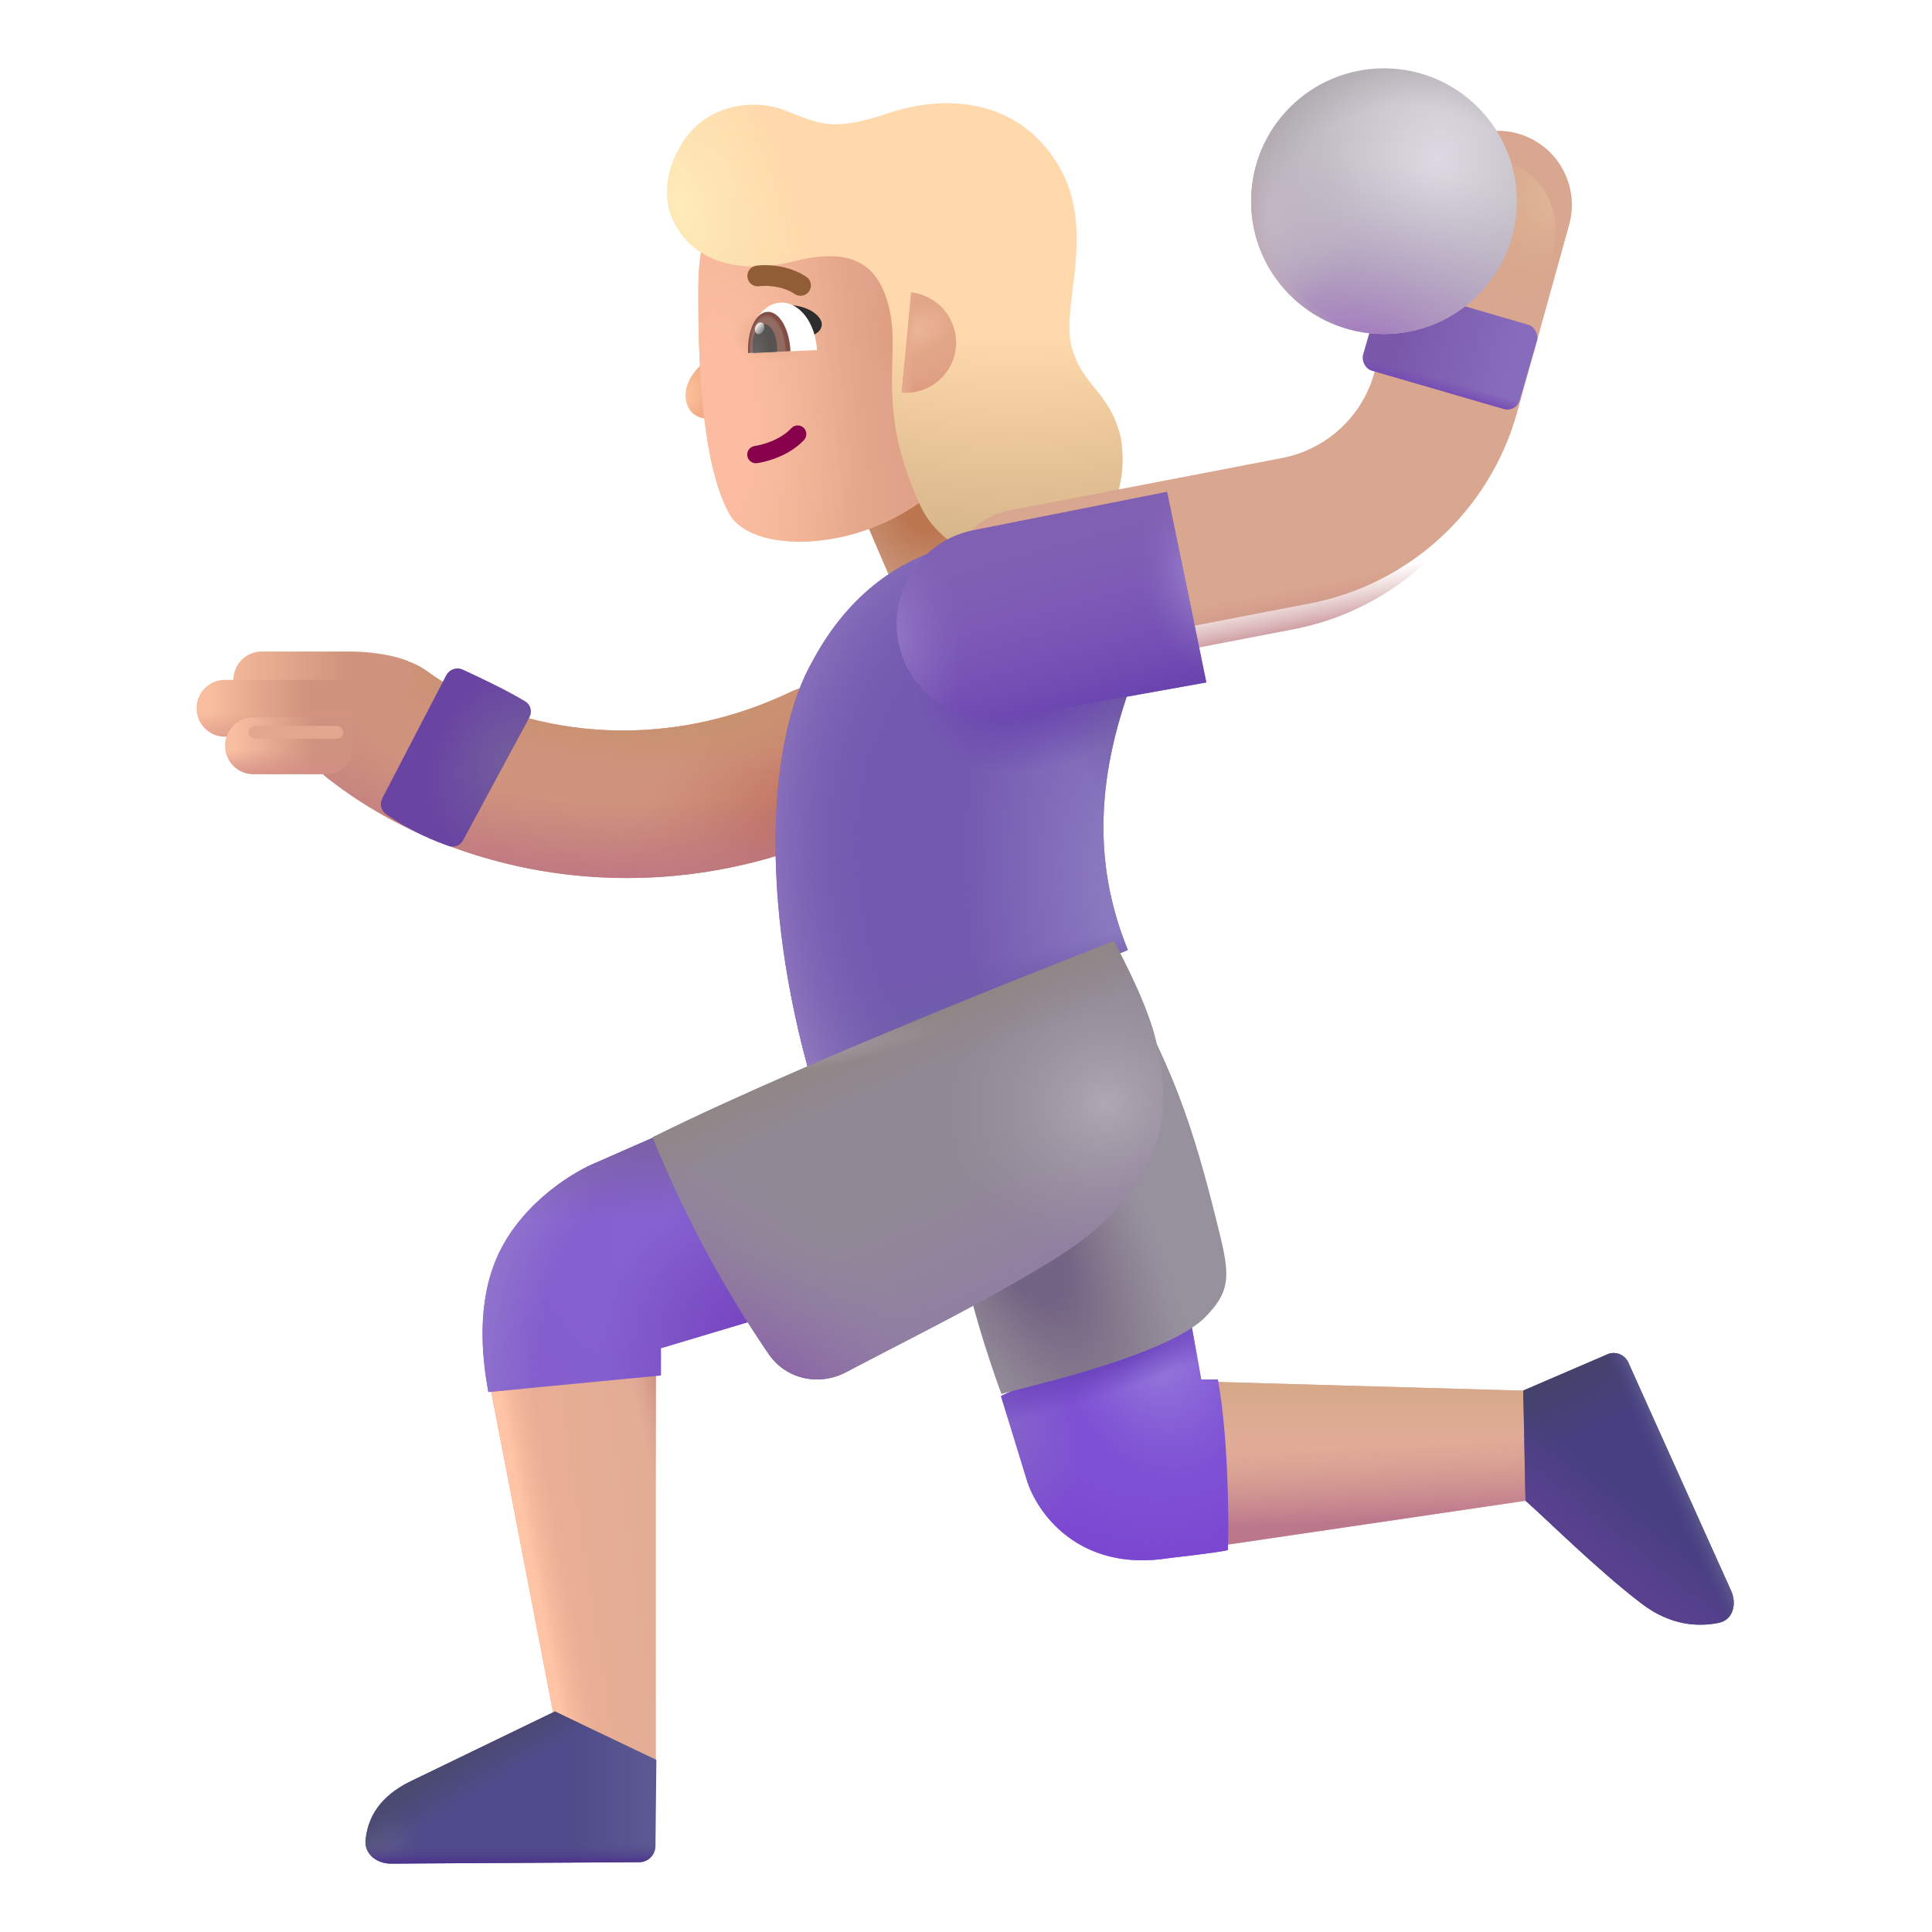 <svg viewBox="1 1 30 30" xmlns="http://www.w3.org/2000/svg">
<path d="M9.614 27.725L8.614 22.545L11.184 22.069V28.428L9.614 27.725Z" fill="url(#paint0_linear_3987_23783)"/>
<path d="M9.614 27.725L8.614 22.545L11.184 22.069V28.428L9.614 27.725Z" fill="url(#paint1_linear_3987_23783)"/>
<path d="M9.614 27.725L8.614 22.545L11.184 22.069V28.428L9.614 27.725Z" fill="url(#paint2_linear_3987_23783)"/>
<path d="M24.747 24.295L19.973 24.998L19.645 22.452L24.86 22.6L24.747 24.295Z" fill="#E1AC97"/>
<path d="M24.747 24.295L19.973 24.998L19.645 22.452L24.86 22.6L24.747 24.295Z" fill="url(#paint3_linear_3987_23783)"/>
<path d="M24.747 24.295L19.973 24.998L19.645 22.452L24.86 22.6L24.747 24.295Z" fill="url(#paint4_linear_3987_23783)"/>
<path d="M16.942 23.975L16.544 22.678L19.45 21.295L19.653 22.42H19.911C20.073 23.32 20.083 24.561 20.067 25.069C20.026 25.082 19.766 25.125 19.153 25.194C17.741 25.419 17.091 24.475 16.942 23.975Z" fill="#7E50D4"/>
<path d="M16.942 23.975L16.544 22.678L19.45 21.295L19.653 22.42H19.911C20.073 23.32 20.083 24.561 20.067 25.069C20.026 25.082 19.766 25.125 19.153 25.194C17.741 25.419 17.091 24.475 16.942 23.975Z" fill="url(#paint5_radial_3987_23783)"/>
<path d="M16.942 23.975L16.544 22.678L19.45 21.295L19.653 22.42H19.911C20.073 23.32 20.083 24.561 20.067 25.069C20.026 25.082 19.766 25.125 19.153 25.194C17.741 25.419 17.091 24.475 16.942 23.975Z" fill="url(#paint6_radial_3987_23783)"/>
<path d="M16.942 23.975L16.544 22.678L19.45 21.295L19.653 22.42H19.911C20.073 23.32 20.083 24.561 20.067 25.069C20.026 25.082 19.766 25.125 19.153 25.194C17.741 25.419 17.091 24.475 16.942 23.975Z" fill="url(#paint7_radial_3987_23783)"/>
<path d="M16.942 23.975L16.544 22.678L19.45 21.295L19.653 22.42H19.911C20.073 23.32 20.083 24.561 20.067 25.069C20.026 25.082 19.766 25.125 19.153 25.194C17.741 25.419 17.091 24.475 16.942 23.975Z" fill="url(#paint8_radial_3987_23783)"/>
<path d="M10.2 19.077L11.216 18.631L12.825 21.467L11.263 21.936V22.358L8.583 22.616C8.51 22.217 8.382 21.364 8.685 20.6C9.02 19.752 9.833 19.238 10.2 19.077Z" fill="url(#paint9_radial_3987_23783)"/>
<path d="M10.2 19.077L11.216 18.631L12.825 21.467L11.263 21.936V22.358L8.583 22.616C8.51 22.217 8.382 21.364 8.685 20.6C9.02 19.752 9.833 19.238 10.2 19.077Z" fill="url(#paint10_radial_3987_23783)"/>
<path d="M10.2 19.077L11.216 18.631L12.825 21.467L11.263 21.936V22.358L8.583 22.616C8.51 22.217 8.382 21.364 8.685 20.6C9.02 19.752 9.833 19.238 10.2 19.077Z" fill="url(#paint11_radial_3987_23783)"/>
<path d="M10.2 19.077L11.216 18.631L12.825 21.467L11.263 21.936V22.358L8.583 22.616C8.51 22.217 8.382 21.364 8.685 20.6C9.02 19.752 9.833 19.238 10.2 19.077Z" fill="url(#paint12_linear_3987_23783)"/>
<g filter="url(#filter0_i_3987_23783)">
<path d="M16.55 22.745C16.55 22.745 16.086 21.514 15.91 20.47C15.734 19.426 18.246 16.033 18.246 16.033C19.197 17.523 19.542 18.668 19.887 20.045C20.096 20.878 20.151 21.125 19.683 21.584C19.046 22.152 17.193 22.566 16.55 22.745Z" fill="#97919E"/>
<path d="M16.55 22.745C16.55 22.745 16.086 21.514 15.91 20.47C15.734 19.426 18.246 16.033 18.246 16.033C19.197 17.523 19.542 18.668 19.887 20.045C20.096 20.878 20.151 21.125 19.683 21.584C19.046 22.152 17.193 22.566 16.55 22.745Z" fill="url(#paint13_radial_3987_23783)"/>
</g>
<path fill-rule="evenodd" clip-rule="evenodd" d="M6.035 11.676C6.41 11.164 7.13 11.053 7.642 11.429C8.82 12.293 11.047 12.811 13.274 11.745C13.847 11.471 14.534 11.714 14.808 12.287C15.082 12.86 14.84 13.546 14.267 13.82C11.235 15.271 8.079 14.624 6.13 13.118C5.618 12.742 5.659 12.188 6.035 11.676Z" fill="#D0937D"/>
<path fill-rule="evenodd" clip-rule="evenodd" d="M6.035 11.676C6.41 11.164 7.13 11.053 7.642 11.429C8.82 12.293 11.047 12.811 13.274 11.745C13.847 11.471 14.534 11.714 14.808 12.287C15.082 12.86 14.84 13.546 14.267 13.82C11.235 15.271 8.079 14.624 6.13 13.118C5.618 12.742 5.659 12.188 6.035 11.676Z" fill="url(#paint14_radial_3987_23783)"/>
<path fill-rule="evenodd" clip-rule="evenodd" d="M6.035 11.676C6.41 11.164 7.13 11.053 7.642 11.429C8.82 12.293 11.047 12.811 13.274 11.745C13.847 11.471 14.534 11.714 14.808 12.287C15.082 12.86 14.84 13.546 14.267 13.82C11.235 15.271 8.079 14.624 6.13 13.118C5.618 12.742 5.659 12.188 6.035 11.676Z" fill="url(#paint15_radial_3987_23783)"/>
<path fill-rule="evenodd" clip-rule="evenodd" d="M6.035 11.676C6.41 11.164 7.13 11.053 7.642 11.429C8.82 12.293 11.047 12.811 13.274 11.745C13.847 11.471 14.534 11.714 14.808 12.287C15.082 12.86 14.84 13.546 14.267 13.82C11.235 15.271 8.079 14.624 6.13 13.118C5.618 12.742 5.659 12.188 6.035 11.676Z" fill="url(#paint16_radial_3987_23783)"/>
<rect x="13.976" y="8.014" width="2.217" height="3.3" transform="rotate(-23.31 13.976 8.014)" fill="url(#paint17_radial_3987_23783)"/>
<path d="M11.85 6.7C12.01 6.535 12.086 6.296 12.104 6.198L12.297 6.189L12.351 7.396C12.127 7.553 11.796 7.544 11.689 7.329C11.597 7.144 11.649 6.906 11.85 6.7Z" fill="url(#paint18_radial_3987_23783)"/>
<path d="M11.85 6.7C12.01 6.535 12.086 6.296 12.104 6.198L12.297 6.189L12.351 7.396C12.127 7.553 11.796 7.544 11.689 7.329C11.597 7.144 11.649 6.906 11.85 6.7Z" fill="url(#paint19_radial_3987_23783)"/>
<g filter="url(#filter1_i_3987_23783)">
<path d="M12.044 5.655C12.047 4.794 12.306 4.368 12.432 4.241L16.436 4.062L16.654 7.452C15.826 9.77 12.993 9.994 12.533 9.19C12.073 8.385 12.04 6.653 12.044 5.655Z" fill="url(#paint20_linear_3987_23783)"/>
<path d="M12.044 5.655C12.047 4.794 12.306 4.368 12.432 4.241L16.436 4.062L16.654 7.452C15.826 9.77 12.993 9.994 12.533 9.19C12.073 8.385 12.04 6.653 12.044 5.655Z" fill="url(#paint21_radial_3987_23783)"/>
<path d="M12.044 5.655C12.047 4.794 12.306 4.368 12.432 4.241L16.436 4.062L16.654 7.452C15.826 9.77 12.993 9.994 12.533 9.19C12.073 8.385 12.04 6.653 12.044 5.655Z" fill="url(#paint22_radial_3987_23783)"/>
<path d="M12.044 5.655C12.047 4.794 12.306 4.368 12.432 4.241L16.436 4.062L16.654 7.452C15.826 9.77 12.993 9.994 12.533 9.19C12.073 8.385 12.04 6.653 12.044 5.655Z" fill="url(#paint23_radial_3987_23783)"/>
</g>
<g filter="url(#filter2_ii_3987_23783)">
<path d="M11.851 4.216C11.647 3.785 11.828 3.311 11.925 3.147C12.286 2.408 13.101 2.324 13.58 2.51C14.144 2.729 14.315 2.851 15.199 2.556C16.084 2.26 17.195 2.328 17.82 3.341C18.445 4.355 17.868 5.552 18.039 6.182C18.21 6.813 18.62 6.858 18.803 7.588C18.974 8.605 18.371 9.3 17.816 9.475C17.262 9.651 16.099 9.552 15.68 8.63C14.994 7.122 15.381 6.376 15.213 5.611C15.044 4.846 14.573 4.649 13.743 4.854C12.765 5.095 12.122 4.791 11.851 4.216Z" fill="url(#paint24_radial_3987_23783)"/>
<path d="M11.851 4.216C11.647 3.785 11.828 3.311 11.925 3.147C12.286 2.408 13.101 2.324 13.58 2.51C14.144 2.729 14.315 2.851 15.199 2.556C16.084 2.26 17.195 2.328 17.82 3.341C18.445 4.355 17.868 5.552 18.039 6.182C18.21 6.813 18.62 6.858 18.803 7.588C18.974 8.605 18.371 9.3 17.816 9.475C17.262 9.651 16.099 9.552 15.68 8.63C14.994 7.122 15.381 6.376 15.213 5.611C15.044 4.846 14.573 4.649 13.743 4.854C12.765 5.095 12.122 4.791 11.851 4.216Z" fill="url(#paint25_radial_3987_23783)"/>
</g>
<path d="M15.002 7.095L15.148 5.541C15.525 5.581 15.828 5.892 15.845 6.283C15.864 6.713 15.531 7.078 15.1 7.097C15.067 7.098 15.035 7.098 15.002 7.095Z" fill="url(#paint26_radial_3987_23783)"/>
<path d="M15.002 7.095L15.148 5.541C15.525 5.581 15.828 5.892 15.845 6.283C15.864 6.713 15.531 7.078 15.1 7.097C15.067 7.098 15.035 7.098 15.002 7.095Z" fill="url(#paint27_radial_3987_23783)"/>
<path d="M15.002 7.095L15.148 5.541C15.525 5.581 15.828 5.892 15.845 6.283C15.864 6.713 15.531 7.078 15.1 7.097C15.067 7.098 15.035 7.098 15.002 7.095Z" fill="url(#paint28_linear_3987_23783)"/>
<path d="M13.679 5.887C13.532 5.752 13.297 5.73 13.197 5.736L13.545 6.223C13.702 6.206 13.863 6.055 13.679 5.887Z" fill="#2F2C2D"/>
<path fill-rule="evenodd" clip-rule="evenodd" d="M13.478 7.642C13.532 7.693 13.535 7.777 13.485 7.832C13.24 8.094 12.874 8.174 12.757 8.192C12.684 8.202 12.615 8.152 12.604 8.078C12.594 8.005 12.644 7.937 12.718 7.926C12.818 7.911 13.108 7.842 13.288 7.649C13.339 7.594 13.424 7.591 13.478 7.642Z" fill="#86004C"/>
<g filter="url(#filter3_i_3987_23783)">
<path fill-rule="evenodd" clip-rule="evenodd" d="M13.126 5.35C13.017 5.334 12.928 5.338 12.892 5.344C12.805 5.359 12.722 5.3 12.707 5.212C12.692 5.125 12.751 5.041 12.838 5.026C12.914 5.014 13.038 5.011 13.175 5.032C13.312 5.053 13.476 5.101 13.621 5.198C13.695 5.248 13.714 5.348 13.665 5.422C13.615 5.496 13.515 5.515 13.441 5.466C13.347 5.402 13.233 5.367 13.126 5.35Z" fill="#915D37"/>
</g>
<path d="M12.625 6.483L13.685 6.436C13.666 6.016 13.414 5.686 13.121 5.699C12.828 5.712 12.606 6.063 12.625 6.483Z" fill="white"/>
<path d="M13.274 6.454L13.274 6.45C13.259 6.106 13.099 5.834 12.918 5.842C12.736 5.85 12.601 6.136 12.616 6.479L12.617 6.483L13.274 6.454Z" fill="url(#paint29_radial_3987_23783)"/>
<path d="M13.066 6.464C13.067 6.439 13.068 6.413 13.066 6.386C13.057 6.187 12.966 6.029 12.861 6.034C12.757 6.038 12.68 6.204 12.688 6.403C12.69 6.43 12.692 6.456 12.696 6.481L13.066 6.464Z" fill="url(#paint30_radial_3987_23783)"/>
<ellipse cx="12.795" cy="6.098" rx="0.069" ry="0.094" transform="rotate(22.056 12.795 6.098)" fill="url(#paint31_linear_3987_23783)"/>
<g filter="url(#filter4_i_3987_23783)">
<path d="M15.493 9.401L16.167 9.232C16.4 9.173 16.643 9.163 16.88 9.202L18.411 11.396C17.768 13.081 17.816 14.431 18.313 15.651L13.415 17.725C12.56 14.807 12.75 12.327 13.415 11.17C14.012 10.05 14.841 9.588 15.493 9.401Z" fill="#745AB0"/>
<path d="M15.493 9.401L16.167 9.232C16.4 9.173 16.643 9.163 16.88 9.202L18.411 11.396C17.768 13.081 17.816 14.431 18.313 15.651L13.415 17.725C12.56 14.807 12.75 12.327 13.415 11.17C14.012 10.05 14.841 9.588 15.493 9.401Z" fill="url(#paint32_radial_3987_23783)"/>
<path d="M15.493 9.401L16.167 9.232C16.4 9.173 16.643 9.163 16.88 9.202L18.411 11.396C17.768 13.081 17.816 14.431 18.313 15.651L13.415 17.725C12.56 14.807 12.75 12.327 13.415 11.17C14.012 10.05 14.841 9.588 15.493 9.401Z" fill="url(#paint33_radial_3987_23783)"/>
<path d="M15.493 9.401L16.167 9.232C16.4 9.173 16.643 9.163 16.88 9.202L18.411 11.396C17.768 13.081 17.816 14.431 18.313 15.651L13.415 17.725C12.56 14.807 12.75 12.327 13.415 11.17C14.012 10.05 14.841 9.588 15.493 9.401Z" fill="url(#paint34_linear_3987_23783)"/>
<path d="M15.493 9.401L16.167 9.232C16.4 9.173 16.643 9.163 16.88 9.202L18.411 11.396C17.768 13.081 17.816 14.431 18.313 15.651L13.415 17.725C12.56 14.807 12.75 12.327 13.415 11.17C14.012 10.05 14.841 9.588 15.493 9.401Z" fill="url(#paint35_radial_3987_23783)"/>
<path d="M15.493 9.401L16.167 9.232C16.4 9.173 16.643 9.163 16.88 9.202L18.411 11.396C17.768 13.081 17.816 14.431 18.313 15.651L13.415 17.725C12.56 14.807 12.75 12.327 13.415 11.17C14.012 10.05 14.841 9.588 15.493 9.401Z" fill="url(#paint36_radial_3987_23783)"/>
</g>
<path d="M7.403 28.647L9.617 27.575L11.192 28.327L11.178 29.667C11.176 29.804 11.064 29.915 10.927 29.916L7.072 29.938C6.851 29.939 6.654 29.788 6.677 29.569C6.723 29.116 7.01 28.832 7.403 28.647Z" fill="url(#paint37_linear_3987_23783)"/>
<path d="M7.403 28.647L9.617 27.575L11.192 28.327L11.178 29.667C11.176 29.804 11.064 29.915 10.927 29.916L7.072 29.938C6.851 29.939 6.654 29.788 6.677 29.569C6.723 29.116 7.01 28.832 7.403 28.647Z" fill="url(#paint38_radial_3987_23783)"/>
<path d="M7.403 28.647L9.617 27.575L11.192 28.327L11.178 29.667C11.176 29.804 11.064 29.915 10.927 29.916L7.072 29.938C6.851 29.939 6.654 29.788 6.677 29.569C6.723 29.116 7.01 28.832 7.403 28.647Z" fill="url(#paint39_linear_3987_23783)"/>
<path d="M7.403 28.647L9.617 27.575L11.192 28.327L11.178 29.667C11.176 29.804 11.064 29.915 10.927 29.916L7.072 29.938C6.851 29.939 6.654 29.788 6.677 29.569C6.723 29.116 7.01 28.832 7.403 28.647Z" fill="url(#paint40_radial_3987_23783)"/>
<path d="M25.947 22.035L24.653 22.592L24.688 24.303C25.018 24.591 25.792 25.368 26.496 25.905C26.955 26.254 27.39 26.26 27.688 26.2C27.914 26.155 27.975 25.899 27.876 25.691L26.282 22.152C26.222 22.027 26.072 21.974 25.947 22.035Z" fill="#473F82"/>
<path d="M25.947 22.035L24.653 22.592L24.688 24.303C25.018 24.591 25.792 25.368 26.496 25.905C26.955 26.254 27.39 26.26 27.688 26.2C27.914 26.155 27.975 25.899 27.876 25.691L26.282 22.152C26.222 22.027 26.072 21.974 25.947 22.035Z" fill="url(#paint41_linear_3987_23783)"/>
<path d="M25.947 22.035L24.653 22.592L24.688 24.303C25.018 24.591 25.792 25.368 26.496 25.905C26.955 26.254 27.39 26.26 27.688 26.2C27.914 26.155 27.975 25.899 27.876 25.691L26.282 22.152C26.222 22.027 26.072 21.974 25.947 22.035Z" fill="url(#paint42_linear_3987_23783)"/>
<path d="M25.947 22.035L24.653 22.592L24.688 24.303C25.018 24.591 25.792 25.368 26.496 25.905C26.955 26.254 27.39 26.26 27.688 26.2C27.914 26.155 27.975 25.899 27.876 25.691L26.282 22.152C26.222 22.027 26.072 21.974 25.947 22.035Z" fill="url(#paint43_linear_3987_23783)"/>
<path d="M18.299 15.613C18.299 15.613 13.668 17.4 11.135 18.659C11.737 20.162 12.469 21.346 12.939 22.03C13.207 22.419 13.719 22.527 14.137 22.307C15.223 21.735 16.182 21.276 17.32 20.581C19.36 19.337 19.104 18.014 18.983 17.317C18.878 16.713 18.491 15.995 18.299 15.613Z" fill="#918996"/>
<path d="M18.299 15.613C18.299 15.613 13.668 17.4 11.135 18.659C11.737 20.162 12.469 21.346 12.939 22.03C13.207 22.419 13.719 22.527 14.137 22.307C15.223 21.735 16.182 21.276 17.32 20.581C19.36 19.337 19.104 18.014 18.983 17.317C18.878 16.713 18.491 15.995 18.299 15.613Z" fill="url(#paint44_radial_3987_23783)"/>
<path d="M18.299 15.613C18.299 15.613 13.668 17.4 11.135 18.659C11.737 20.162 12.469 21.346 12.939 22.03C13.207 22.419 13.719 22.527 14.137 22.307C15.223 21.735 16.182 21.276 17.32 20.581C19.36 19.337 19.104 18.014 18.983 17.317C18.878 16.713 18.491 15.995 18.299 15.613Z" fill="url(#paint45_radial_3987_23783)"/>
<path d="M18.299 15.613C18.299 15.613 13.668 17.4 11.135 18.659C11.737 20.162 12.469 21.346 12.939 22.03C13.207 22.419 13.719 22.527 14.137 22.307C15.223 21.735 16.182 21.276 17.32 20.581C19.36 19.337 19.104 18.014 18.983 17.317C18.878 16.713 18.491 15.995 18.299 15.613Z" fill="url(#paint46_radial_3987_23783)"/>
<path d="M18.299 15.613C18.299 15.613 13.668 17.4 11.135 18.659C11.737 20.162 12.469 21.346 12.939 22.03C13.207 22.419 13.719 22.527 14.137 22.307C15.223 21.735 16.182 21.276 17.32 20.581C19.36 19.337 19.104 18.014 18.983 17.317C18.878 16.713 18.491 15.995 18.299 15.613Z" fill="url(#paint47_linear_3987_23783)"/>
<path d="M18.299 15.613C18.299 15.613 13.668 17.4 11.135 18.659C11.737 20.162 12.469 21.346 12.939 22.03C13.207 22.419 13.719 22.527 14.137 22.307C15.223 21.735 16.182 21.276 17.32 20.581C19.36 19.337 19.104 18.014 18.983 17.317C18.878 16.713 18.491 15.995 18.299 15.613Z" fill="url(#paint48_radial_3987_23783)"/>
<g filter="url(#filter5_ii_3987_23783)">
<path fill-rule="evenodd" clip-rule="evenodd" d="M24.316 3.473C24.927 3.643 25.286 4.277 25.116 4.889L24.307 7.805C23.886 9.323 22.64 10.472 21.093 10.77L16.861 11.585C16.237 11.705 15.634 11.297 15.514 10.673C15.394 10.049 15.802 9.446 16.426 9.326L20.658 8.512C21.348 8.379 21.903 7.867 22.091 7.19L22.9 4.274C23.07 3.662 23.703 3.303 24.316 3.473Z" fill="#D9A68F"/>
</g>
<path fill-rule="evenodd" clip-rule="evenodd" d="M24.316 3.473C24.927 3.643 25.286 4.277 25.116 4.889L24.307 7.805C23.886 9.323 22.64 10.472 21.093 10.77L16.861 11.585C16.237 11.705 15.634 11.297 15.514 10.673C15.394 10.049 15.802 9.446 16.426 9.326L20.658 8.512C21.348 8.379 21.903 7.867 22.091 7.19L22.9 4.274C23.07 3.662 23.703 3.303 24.316 3.473Z" fill="url(#paint49_linear_3987_23783)"/>
<path fill-rule="evenodd" clip-rule="evenodd" d="M24.316 3.473C24.927 3.643 25.286 4.277 25.116 4.889L24.307 7.805C23.886 9.323 22.64 10.472 21.093 10.77L16.861 11.585C16.237 11.705 15.634 11.297 15.514 10.673C15.394 10.049 15.802 9.446 16.426 9.326L20.658 8.512C21.348 8.379 21.903 7.867 22.091 7.19L22.9 4.274C23.07 3.662 23.703 3.303 24.316 3.473Z" fill="url(#paint50_radial_3987_23783)"/>
<path d="M19.732 11.597L19.123 8.636L16.117 9.232C15.324 9.39 14.804 10.153 14.946 10.948C15.09 11.754 15.861 12.291 16.667 12.146L19.732 11.597Z" fill="#8060B2"/>
<path d="M19.732 11.597L19.123 8.636L16.117 9.232C15.324 9.39 14.804 10.153 14.946 10.948C15.09 11.754 15.861 12.291 16.667 12.146L19.732 11.597Z" fill="url(#paint51_linear_3987_23783)"/>
<path d="M19.732 11.597L19.123 8.636L16.117 9.232C15.324 9.39 14.804 10.153 14.946 10.948C15.09 11.754 15.861 12.291 16.667 12.146L19.732 11.597Z" fill="url(#paint52_radial_3987_23783)"/>
<path d="M19.732 11.597L19.123 8.636L16.117 9.232C15.324 9.39 14.804 10.153 14.946 10.948C15.09 11.754 15.861 12.291 16.667 12.146L19.732 11.597Z" fill="url(#paint53_radial_3987_23783)"/>
<rect x="22.49" y="5.391" width="2.533" height="1.362" rx="0.2" transform="rotate(16.211 22.49 5.391)" fill="url(#paint54_linear_3987_23783)"/>
<rect x="22.49" y="5.391" width="2.533" height="1.362" rx="0.2" transform="rotate(16.211 22.49 5.391)" fill="url(#paint55_linear_3987_23783)"/>
<path d="M4.624 11.557C4.624 11.314 4.821 11.117 5.064 11.117H6.437C6.55 11.117 6.977 11.125 7.337 11.264L7.446 11.604L7.043 11.997H5.064C4.821 11.997 4.624 11.8 4.624 11.557Z" fill="url(#paint56_linear_3987_23783)"/>
<path d="M4.052 11.997C4.052 11.754 4.249 11.557 4.492 11.557H6.471V12.438H4.492C4.249 12.438 4.052 12.241 4.052 11.997Z" fill="url(#paint57_linear_3987_23783)"/>
<path d="M4.052 11.997C4.052 11.754 4.249 11.557 4.492 11.557H6.471V12.438H4.492C4.249 12.438 4.052 12.241 4.052 11.997Z" fill="url(#paint58_linear_3987_23783)"/>
<path d="M4.494 12.58C4.494 12.337 4.691 12.14 4.934 12.14H6.471V12.62C6.471 12.841 6.291 13.021 6.071 13.021H4.934C4.691 13.021 4.494 12.823 4.494 12.58Z" fill="url(#paint59_linear_3987_23783)"/>
<path d="M4.494 12.58C4.494 12.337 4.691 12.14 4.934 12.14H6.471V12.62C6.471 12.841 6.291 13.021 6.071 13.021H4.934C4.691 13.021 4.494 12.823 4.494 12.58Z" fill="url(#paint60_linear_3987_23783)"/>
<g filter="url(#filter6_i_3987_23783)">
<path d="M7.828 11.587C7.877 11.493 7.989 11.453 8.085 11.497C8.329 11.609 8.78 11.822 9.059 11.993C9.144 12.045 9.167 12.153 9.12 12.24L8.092 14.146C8.049 14.227 7.956 14.267 7.869 14.237C7.665 14.167 7.282 14.014 6.894 13.742C6.815 13.687 6.792 13.581 6.837 13.495L7.828 11.587Z" fill="url(#paint61_radial_3987_23783)"/>
</g>
<path d="M24.553 4.125C24.553 5.264 23.629 6.187 22.49 6.187C21.351 6.187 20.428 5.264 20.428 4.125C20.428 2.985 21.351 2.062 22.49 2.062C23.629 2.062 24.553 2.985 24.553 4.125Z" fill="url(#paint62_radial_3987_23783)"/>
<path d="M24.553 4.125C24.553 5.264 23.629 6.187 22.49 6.187C21.351 6.187 20.428 5.264 20.428 4.125C20.428 2.985 21.351 2.062 22.49 2.062C23.629 2.062 24.553 2.985 24.553 4.125Z" fill="url(#paint63_radial_3987_23783)"/>
<path d="M24.553 4.125C24.553 5.264 23.629 6.187 22.49 6.187C21.351 6.187 20.428 5.264 20.428 4.125C20.428 2.985 21.351 2.062 22.49 2.062C23.629 2.062 24.553 2.985 24.553 4.125Z" fill="url(#paint64_radial_3987_23783)"/>
<path d="M24.553 4.125C24.553 5.264 23.629 6.187 22.49 6.187C21.351 6.187 20.428 5.264 20.428 4.125C20.428 2.985 21.351 2.062 22.49 2.062C23.629 2.062 24.553 2.985 24.553 4.125Z" fill="url(#paint65_radial_3987_23783)"/>
<path d="M24.553 4.125C24.553 5.264 23.629 6.187 22.49 6.187C21.351 6.187 20.428 5.264 20.428 4.125C20.428 2.985 21.351 2.062 22.49 2.062C23.629 2.062 24.553 2.985 24.553 4.125Z" fill="url(#paint66_radial_3987_23783)"/>
<g filter="url(#filter7_f_3987_23783)">
<rect x="4.864" y="12.272" width="1.465" height="0.199" rx="0.099" fill="#E1A78F"/>
</g>
<defs>
<filter id="filter0_i_3987_23783" x="15.901" y="15.933" width="4.141" height="6.811" filterUnits="userSpaceOnUse" color-interpolation-filters="sRGB">
<feFlood flood-opacity="0" result="BackgroundImageFix"/>
<feBlend mode="normal" in="SourceGraphic" in2="BackgroundImageFix" result="shape"/>
<feColorMatrix in="SourceAlpha" type="matrix" values="0 0 0 0 0 0 0 0 0 0 0 0 0 0 0 0 0 0 127 0" result="hardAlpha"/>
<feOffset dy="-0.1"/>
<feGaussianBlur stdDeviation="0.25"/>
<feComposite in2="hardAlpha" operator="arithmetic" k2="-1" k3="1"/>
<feColorMatrix type="matrix" values="0 0 0 0 0.514 0 0 0 0 0.459 0 0 0 0 0.482 0 0 0 1 0"/>
<feBlend mode="normal" in2="shape" result="effect1_innerShadow_3987_23783"/>
</filter>
<filter id="filter1_i_3987_23783" x="11.843" y="3.862" width="4.811" height="5.75" filterUnits="userSpaceOnUse" color-interpolation-filters="sRGB">
<feFlood flood-opacity="0" result="BackgroundImageFix"/>
<feBlend mode="normal" in="SourceGraphic" in2="BackgroundImageFix" result="shape"/>
<feColorMatrix in="SourceAlpha" type="matrix" values="0 0 0 0 0 0 0 0 0 0 0 0 0 0 0 0 0 0 127 0" result="hardAlpha"/>
<feOffset dx="-0.2" dy="-0.2"/>
<feGaussianBlur stdDeviation="0.5"/>
<feComposite in2="hardAlpha" operator="arithmetic" k2="-1" k3="1"/>
<feColorMatrix type="matrix" values="0 0 0 0 0.847 0 0 0 0 0.522 0 0 0 0 0.447 0 0 0 1 0"/>
<feBlend mode="normal" in2="shape" result="effect1_innerShadow_3987_23783"/>
</filter>
<filter id="filter2_ii_3987_23783" x="11.358" y="2.203" width="7.474" height="7.745" filterUnits="userSpaceOnUse" color-interpolation-filters="sRGB">
<feFlood flood-opacity="0" result="BackgroundImageFix"/>
<feBlend mode="normal" in="SourceGraphic" in2="BackgroundImageFix" result="shape"/>
<feColorMatrix in="SourceAlpha" type="matrix" values="0 0 0 0 0 0 0 0 0 0 0 0 0 0 0 0 0 0 127 0" result="hardAlpha"/>
<feOffset dx="-0.4" dy="0.4"/>
<feGaussianBlur stdDeviation="0.3"/>
<feComposite in2="hardAlpha" operator="arithmetic" k2="-1" k3="1"/>
<feColorMatrix type="matrix" values="0 0 0 0 1 0 0 0 0 0.973 0 0 0 0 0.737 0 0 0 1 0"/>
<feBlend mode="normal" in2="shape" result="effect1_innerShadow_3987_23783"/>
<feColorMatrix in="SourceAlpha" type="matrix" values="0 0 0 0 0 0 0 0 0 0 0 0 0 0 0 0 0 0 127 0" result="hardAlpha"/>
<feOffset dy="-0.2"/>
<feGaussianBlur stdDeviation="0.25"/>
<feComposite in2="hardAlpha" operator="arithmetic" k2="-1" k3="1"/>
<feColorMatrix type="matrix" values="0 0 0 0 0.957 0 0 0 0 0.788 0 0 0 0 0.631 0 0 0 1 0"/>
<feBlend mode="normal" in2="effect1_innerShadow_3987_23783" result="effect2_innerShadow_3987_23783"/>
</filter>
<filter id="filter3_i_3987_23783" x="12.604" y="5.017" width="1.088" height="0.576" filterUnits="userSpaceOnUse" color-interpolation-filters="sRGB">
<feFlood flood-opacity="0" result="BackgroundImageFix"/>
<feBlend mode="normal" in="SourceGraphic" in2="BackgroundImageFix" result="shape"/>
<feColorMatrix in="SourceAlpha" type="matrix" values="0 0 0 0 0 0 0 0 0 0 0 0 0 0 0 0 0 0 127 0" result="hardAlpha"/>
<feOffset dx="-0.1" dy="0.1"/>
<feGaussianBlur stdDeviation="0.1"/>
<feComposite in2="hardAlpha" operator="arithmetic" k2="-1" k3="1"/>
<feColorMatrix type="matrix" values="0 0 0 0 0.471 0 0 0 0 0.271 0 0 0 0 0.165 0 0 0 1 0"/>
<feBlend mode="normal" in2="shape" result="effect1_innerShadow_3987_23783"/>
</filter>
<filter id="filter4_i_3987_23783" x="12.843" y="9.179" width="5.768" height="8.646" filterUnits="userSpaceOnUse" color-interpolation-filters="sRGB">
<feFlood flood-opacity="0" result="BackgroundImageFix"/>
<feBlend mode="normal" in="SourceGraphic" in2="BackgroundImageFix" result="shape"/>
<feColorMatrix in="SourceAlpha" type="matrix" values="0 0 0 0 0 0 0 0 0 0 0 0 0 0 0 0 0 0 127 0" result="hardAlpha"/>
<feOffset dx="0.2" dy="0.1"/>
<feGaussianBlur stdDeviation="0.25"/>
<feComposite in2="hardAlpha" operator="arithmetic" k2="-1" k3="1"/>
<feColorMatrix type="matrix" values="0 0 0 0 0.455 0 0 0 0 0.353 0 0 0 0 0.69 0 0 0 1 0"/>
<feBlend mode="normal" in2="shape" result="effect1_innerShadow_3987_23783"/>
</filter>
<filter id="filter5_ii_3987_23783" x="15.493" y="2.931" width="9.915" height="8.775" filterUnits="userSpaceOnUse" color-interpolation-filters="sRGB">
<feFlood flood-opacity="0" result="BackgroundImageFix"/>
<feBlend mode="normal" in="SourceGraphic" in2="BackgroundImageFix" result="shape"/>
<feColorMatrix in="SourceAlpha" type="matrix" values="0 0 0 0 0 0 0 0 0 0 0 0 0 0 0 0 0 0 127 0" result="hardAlpha"/>
<feOffset dx="0.25" dy="-0.5"/>
<feGaussianBlur stdDeviation="0.5"/>
<feComposite in2="hardAlpha" operator="arithmetic" k2="-1" k3="1"/>
<feColorMatrix type="matrix" values="0 0 0 0 0.718 0 0 0 0 0.467 0 0 0 0 0.518 0 0 0 1 0"/>
<feBlend mode="normal" in2="shape" result="effect1_innerShadow_3987_23783"/>
<feColorMatrix in="SourceAlpha" type="matrix" values="0 0 0 0 0 0 0 0 0 0 0 0 0 0 0 0 0 0 127 0" result="hardAlpha"/>
<feOffset dy="0.1"/>
<feGaussianBlur stdDeviation="0.15"/>
<feComposite in2="hardAlpha" operator="arithmetic" k2="-1" k3="1"/>
<feColorMatrix type="matrix" values="0 0 0 0 0.761 0 0 0 0 0.604 0 0 0 0 0.49 0 0 0 1 0"/>
<feBlend mode="normal" in2="effect1_innerShadow_3987_23783" result="effect2_innerShadow_3987_23783"/>
</filter>
<filter id="filter6_i_3987_23783" x="6.814" y="11.38" width="2.43" height="2.868" filterUnits="userSpaceOnUse" color-interpolation-filters="sRGB">
<feFlood flood-opacity="0" result="BackgroundImageFix"/>
<feBlend mode="normal" in="SourceGraphic" in2="BackgroundImageFix" result="shape"/>
<feColorMatrix in="SourceAlpha" type="matrix" values="0 0 0 0 0 0 0 0 0 0 0 0 0 0 0 0 0 0 127 0" result="hardAlpha"/>
<feOffset dx="0.1" dy="-0.1"/>
<feGaussianBlur stdDeviation="0.15"/>
<feComposite in2="hardAlpha" operator="arithmetic" k2="-1" k3="1"/>
<feColorMatrix type="matrix" values="0 0 0 0 0.396 0 0 0 0 0.314 0 0 0 0 0.553 0 0 0 1 0"/>
<feBlend mode="normal" in2="shape" result="effect1_innerShadow_3987_23783"/>
</filter>
<filter id="filter7_f_3987_23783" x="4.564" y="11.972" width="2.065" height="0.799" filterUnits="userSpaceOnUse" color-interpolation-filters="sRGB">
<feFlood flood-opacity="0" result="BackgroundImageFix"/>
<feBlend mode="normal" in="SourceGraphic" in2="BackgroundImageFix" result="shape"/>
<feGaussianBlur stdDeviation="0.15" result="effect1_foregroundBlur_3987_23783"/>
</filter>
<linearGradient id="paint0_linear_3987_23783" x1="11.364" y1="26.108" x2="9.677" y2="26.358" gradientUnits="userSpaceOnUse">
<stop stop-color="#E2AC95"/>
<stop offset="1" stop-color="#E9AE95"/>
</linearGradient>
<linearGradient id="paint1_linear_3987_23783" x1="8.93" y1="24.418" x2="9.665" y2="24.277" gradientUnits="userSpaceOnUse">
<stop offset="0.237" stop-color="#FFC3A5"/>
<stop offset="1" stop-color="#EEB096" stop-opacity="0"/>
</linearGradient>
<linearGradient id="paint2_linear_3987_23783" x1="11.286" y1="22.709" x2="10.856" y2="22.811" gradientUnits="userSpaceOnUse">
<stop stop-color="#CA907F"/>
<stop offset="1" stop-color="#DBA390" stop-opacity="0"/>
</linearGradient>
<linearGradient id="paint3_linear_3987_23783" x1="22.817" y1="24.6" x2="22.759" y2="23.377" gradientUnits="userSpaceOnUse">
<stop stop-color="#BB778C"/>
<stop offset="1" stop-color="#CE918E" stop-opacity="0"/>
<stop offset="1" stop-color="#AC787C" stop-opacity="0"/>
</linearGradient>
<linearGradient id="paint4_linear_3987_23783" x1="22.196" y1="22.452" x2="22.196" y2="23.361" gradientUnits="userSpaceOnUse">
<stop stop-color="#D5A887"/>
<stop offset="1" stop-color="#D5A887" stop-opacity="0"/>
</linearGradient>
<radialGradient id="paint5_radial_3987_23783" cx="0" cy="0" r="1" gradientUnits="userSpaceOnUse" gradientTransform="translate(18.927 21.795) rotate(73.906) scale(2.232 1.561)">
<stop offset="0.146" stop-color="#9579D9"/>
<stop offset="1" stop-color="#8D6BDA" stop-opacity="0"/>
</radialGradient>
<radialGradient id="paint6_radial_3987_23783" cx="0" cy="0" r="1" gradientUnits="userSpaceOnUse" gradientTransform="translate(18.88 22.28) rotate(100.972) scale(3.003 3.327)">
<stop offset="0.625" stop-color="#7B46D0" stop-opacity="0"/>
<stop offset="1" stop-color="#7B46D0"/>
</radialGradient>
<radialGradient id="paint7_radial_3987_23783" cx="0" cy="0" r="1" gradientUnits="userSpaceOnUse" gradientTransform="translate(16.338 22.544) rotate(72.123) scale(2.628 1.214)">
<stop stop-color="#886AC6"/>
<stop offset="1" stop-color="#886AC6" stop-opacity="0"/>
</radialGradient>
<radialGradient id="paint8_radial_3987_23783" cx="0" cy="0" r="1" gradientUnits="userSpaceOnUse" gradientTransform="translate(18.014 22.158) rotate(71.565) scale(0.544 3.1)">
<stop offset="0.241" stop-color="#6E46C0"/>
<stop offset="1" stop-color="#6E46C0" stop-opacity="0"/>
</radialGradient>
<radialGradient id="paint9_radial_3987_23783" cx="0" cy="0" r="1" gradientUnits="userSpaceOnUse" gradientTransform="translate(12.825 19.514) rotate(149.404) scale(4.421 2.909)">
<stop offset="0.313" stop-color="#8663D2"/>
<stop offset="1" stop-color="#845FCD"/>
</radialGradient>
<radialGradient id="paint10_radial_3987_23783" cx="0" cy="0" r="1" gradientUnits="userSpaceOnUse" gradientTransform="translate(12.825 21.764) rotate(-134.88) scale(2.47 2.568)">
<stop offset="0.132" stop-color="#7745C0"/>
<stop offset="1" stop-color="#7745C0" stop-opacity="0"/>
</radialGradient>
<radialGradient id="paint11_radial_3987_23783" cx="0" cy="0" r="1" gradientUnits="userSpaceOnUse" gradientTransform="translate(12.114 21.795) rotate(-162.066) scale(3.806 4.873)">
<stop offset="0.713" stop-color="#9277CC" stop-opacity="0"/>
<stop offset="1" stop-color="#9277CC"/>
</radialGradient>
<linearGradient id="paint12_linear_3987_23783" x1="10.659" y1="18.631" x2="10.659" y2="19.952" gradientUnits="userSpaceOnUse">
<stop stop-color="#7B61A3"/>
<stop offset="1" stop-color="#7B61A3" stop-opacity="0"/>
</linearGradient>
<radialGradient id="paint13_radial_3987_23783" cx="0" cy="0" r="1" gradientUnits="userSpaceOnUse" gradientTransform="translate(16.614 19.782) rotate(62.835) scale(5.339 1.912)">
<stop offset="0.329" stop-color="#746484"/>
<stop offset="1" stop-color="#827483" stop-opacity="0"/>
</radialGradient>
<radialGradient id="paint14_radial_3987_23783" cx="0" cy="0" r="1" gradientUnits="userSpaceOnUse" gradientTransform="translate(13.552 14.139) rotate(-137.447) scale(2.588 3.674)">
<stop offset="0.243" stop-color="#C17560"/>
<stop offset="1" stop-color="#CA8571" stop-opacity="0"/>
</radialGradient>
<radialGradient id="paint15_radial_3987_23783" cx="0" cy="0" r="1" gradientUnits="userSpaceOnUse" gradientTransform="translate(10.927 11.811) rotate(90.588) scale(3.047 8.207)">
<stop offset="0.543" stop-color="#BE7782" stop-opacity="0"/>
<stop offset="0.952" stop-color="#BE7782"/>
</radialGradient>
<radialGradient id="paint16_radial_3987_23783" cx="0" cy="0" r="1" gradientUnits="userSpaceOnUse" gradientTransform="translate(10.63 11.764) rotate(96.172) scale(1.163 4.151)">
<stop offset="0.411" stop-color="#C8926F"/>
<stop offset="1" stop-color="#C8926F" stop-opacity="0"/>
</radialGradient>
<radialGradient id="paint17_radial_3987_23783" cx="0" cy="0" r="1" gradientUnits="userSpaceOnUse" gradientTransform="translate(14.966 9.342) rotate(86.547) scale(1.975 1.852)">
<stop offset="0.198" stop-color="#BB754F"/>
<stop offset="0.75" stop-color="#CB9B80"/>
</radialGradient>
<radialGradient id="paint18_radial_3987_23783" cx="0" cy="0" r="1" gradientUnits="userSpaceOnUse" gradientTransform="translate(11.558 7.183) rotate(25.859) scale(0.582 0.821)">
<stop offset="0.101" stop-color="#FEC19D"/>
<stop offset="0.684" stop-color="#F2B08A"/>
</radialGradient>
<radialGradient id="paint19_radial_3987_23783" cx="0" cy="0" r="1" gradientUnits="userSpaceOnUse" gradientTransform="translate(12.008 7.504) rotate(-114.937) scale(0.339 0.508)">
<stop stop-color="#F0AA89"/>
<stop offset="1" stop-color="#F0AA89" stop-opacity="0"/>
</radialGradient>
<linearGradient id="paint20_linear_3987_23783" x1="15.153" y1="7.065" x2="12.091" y2="7.386" gradientUnits="userSpaceOnUse">
<stop stop-color="#DFA289"/>
<stop offset="1" stop-color="#F2B592"/>
</linearGradient>
<radialGradient id="paint21_radial_3987_23783" cx="0" cy="0" r="1" gradientUnits="userSpaceOnUse" gradientTransform="translate(15.453 6.254) rotate(-179.374) scale(0.907 1.106)">
<stop offset="0.156" stop-color="#DD9C79"/>
<stop offset="1" stop-color="#DD9C79" stop-opacity="0"/>
</radialGradient>
<radialGradient id="paint22_radial_3987_23783" cx="0" cy="0" r="1" gradientUnits="userSpaceOnUse" gradientTransform="translate(12.403 7.666) rotate(-92.554) scale(5.57 2.164)">
<stop offset="0.219" stop-color="#FBBCA1"/>
<stop offset="1" stop-color="#FBBCA1" stop-opacity="0"/>
</radialGradient>
<radialGradient id="paint23_radial_3987_23783" cx="0" cy="0" r="1" gradientUnits="userSpaceOnUse" gradientTransform="translate(13.236 6.403) rotate(87.446) scale(0.419 0.654)">
<stop offset="0.155" stop-color="#E6AA86"/>
<stop offset="1" stop-color="#E6AA86" stop-opacity="0"/>
</radialGradient>
<radialGradient id="paint24_radial_3987_23783" cx="0" cy="0" r="1" gradientUnits="userSpaceOnUse" gradientTransform="translate(17.264 2.18) rotate(89.058) scale(7.605 9.443)">
<stop offset="0.506" stop-color="#FFD9AB"/>
<stop offset="1" stop-color="#D0AF85"/>
</radialGradient>
<radialGradient id="paint25_radial_3987_23783" cx="0" cy="0" r="1" gradientUnits="userSpaceOnUse" gradientTransform="translate(11.995 4.006) rotate(-18.263) scale(1.712 3.669)">
<stop stop-color="#FFECB8"/>
<stop offset="1" stop-color="#FFECB8" stop-opacity="0"/>
</radialGradient>
<radialGradient id="paint26_radial_3987_23783" cx="0" cy="0" r="1" gradientUnits="userSpaceOnUse" gradientTransform="translate(15.123 6.151) rotate(-18.743) scale(0.812 0.396)">
<stop offset="0.17" stop-color="#EBB497"/>
<stop offset="1" stop-color="#E1A587"/>
</radialGradient>
<radialGradient id="paint27_radial_3987_23783" cx="0" cy="0" r="1" gradientUnits="userSpaceOnUse" gradientTransform="translate(15.142 5.827) rotate(76.603) scale(1.29 1.344)">
<stop offset="0.556" stop-color="#E1A38B" stop-opacity="0"/>
<stop offset="1" stop-color="#DD9A7E"/>
</radialGradient>
<linearGradient id="paint28_linear_3987_23783" x1="15.068" y1="6.227" x2="15.228" y2="6.233" gradientUnits="userSpaceOnUse">
<stop stop-color="#E5A88D"/>
<stop offset="1" stop-color="#E4A88B" stop-opacity="0"/>
</linearGradient>
<radialGradient id="paint29_radial_3987_23783" cx="0" cy="0" r="1" gradientUnits="userSpaceOnUse" gradientTransform="translate(12.921 6.447) rotate(-2.554) scale(0.294 0.57)">
<stop offset="0.895" stop-color="#916A62"/>
<stop offset="1" stop-color="#824D44"/>
</radialGradient>
<radialGradient id="paint30_radial_3987_23783" cx="0" cy="0" r="1" gradientUnits="userSpaceOnUse" gradientTransform="translate(12.742 6.479) rotate(-2.554) scale(0.269 0.582)">
<stop stop-color="#666361"/>
<stop offset="0.812" stop-color="#565352"/>
</radialGradient>
<linearGradient id="paint31_linear_3987_23783" x1="12.718" y1="6.057" x2="12.918" y2="6.122" gradientUnits="userSpaceOnUse">
<stop stop-color="white"/>
<stop offset="1" stop-color="white" stop-opacity="0"/>
</linearGradient>
<radialGradient id="paint32_radial_3987_23783" cx="0" cy="0" r="1" gradientUnits="userSpaceOnUse" gradientTransform="translate(18.298 14.615) rotate(176.945) scale(2.511 5.077)">
<stop stop-color="#8E7EC2"/>
<stop offset="1" stop-color="#8E7EC2" stop-opacity="0"/>
</radialGradient>
<radialGradient id="paint33_radial_3987_23783" cx="0" cy="0" r="1" gradientUnits="userSpaceOnUse" gradientTransform="translate(18.592 11.536) rotate(128.721) scale(1.692 2.058)">
<stop offset="0.296" stop-color="#745FA7"/>
<stop offset="1" stop-color="#745FA7" stop-opacity="0"/>
</radialGradient>
<linearGradient id="paint34_linear_3987_23783" x1="15.451" y1="16.799" x2="15.28" y2="15.986" gradientUnits="userSpaceOnUse">
<stop offset="0.185" stop-color="#705DAC"/>
<stop offset="1" stop-color="#705DAC" stop-opacity="0"/>
</linearGradient>
<radialGradient id="paint35_radial_3987_23783" cx="0" cy="0" r="1" gradientUnits="userSpaceOnUse" gradientTransform="translate(16.911 11.233) rotate(-27.759) scale(2.013 1.587)">
<stop offset="0.175" stop-color="#643CAE"/>
<stop offset="1" stop-color="#643CAE" stop-opacity="0"/>
</radialGradient>
<radialGradient id="paint36_radial_3987_23783" cx="0" cy="0" r="1" gradientUnits="userSpaceOnUse" gradientTransform="translate(17.198 14.679) rotate(168.111) scale(4.552 6.326)">
<stop offset="0.635" stop-color="#755BB1" stop-opacity="0"/>
<stop offset="0.993" stop-color="#8F76BD"/>
</radialGradient>
<linearGradient id="paint37_linear_3987_23783" x1="9.864" y1="28.92" x2="11.395" y2="28.92" gradientUnits="userSpaceOnUse">
<stop stop-color="#504B8A"/>
<stop offset="1" stop-color="#5F5C95"/>
</linearGradient>
<radialGradient id="paint38_radial_3987_23783" cx="0" cy="0" r="1" gradientUnits="userSpaceOnUse" gradientTransform="translate(6.675 29.938) scale(0.799 1.527)">
<stop stop-color="#66638B"/>
<stop offset="1" stop-color="#66638B" stop-opacity="0"/>
</radialGradient>
<linearGradient id="paint39_linear_3987_23783" x1="9.427" y1="29.938" x2="9.427" y2="29.616" gradientUnits="userSpaceOnUse">
<stop stop-color="#4D318D"/>
<stop offset="1" stop-color="#514D8B" stop-opacity="0"/>
</linearGradient>
<radialGradient id="paint40_radial_3987_23783" cx="0" cy="0" r="1" gradientUnits="userSpaceOnUse" gradientTransform="translate(9.692 29.938) rotate(-120.376) scale(2.194 8.437)">
<stop offset="0.742" stop-color="#4A4970" stop-opacity="0"/>
<stop offset="1" stop-color="#4A4970"/>
</radialGradient>
<linearGradient id="paint41_linear_3987_23783" x1="25.352" y1="22.068" x2="25.949" y2="23.186" gradientUnits="userSpaceOnUse">
<stop offset="0.024" stop-color="#444367"/>
<stop offset="1" stop-color="#444367" stop-opacity="0"/>
</linearGradient>
<linearGradient id="paint42_linear_3987_23783" x1="25.602" y1="25.019" x2="26.296" y2="24.152" gradientUnits="userSpaceOnUse">
<stop stop-color="#5A418F"/>
<stop offset="1" stop-color="#5A418F" stop-opacity="0"/>
</linearGradient>
<linearGradient id="paint43_linear_3987_23783" x1="27.316" y1="24.152" x2="26.923" y2="24.327" gradientUnits="userSpaceOnUse">
<stop offset="0.213" stop-color="#5E5D8F"/>
<stop offset="1" stop-color="#484083" stop-opacity="0"/>
</linearGradient>
<radialGradient id="paint44_radial_3987_23783" cx="0" cy="0" r="1" gradientUnits="userSpaceOnUse" gradientTransform="translate(14.124 17.331) rotate(64.916) scale(4.602 17.515)">
<stop offset="0.554" stop-color="#917EA3" stop-opacity="0"/>
<stop offset="1" stop-color="#917EA3"/>
</radialGradient>
<radialGradient id="paint45_radial_3987_23783" cx="0" cy="0" r="1" gradientUnits="userSpaceOnUse" gradientTransform="translate(13.435 22.802) rotate(-51.544) scale(2.404 7.997)">
<stop stop-color="#885FA7"/>
<stop offset="1" stop-color="#9583A6" stop-opacity="0"/>
</radialGradient>
<radialGradient id="paint46_radial_3987_23783" cx="0" cy="0" r="1" gradientUnits="userSpaceOnUse" gradientTransform="translate(18.173 18.126) rotate(160.08) scale(2.464 2.343)">
<stop stop-color="#AFA8B2"/>
<stop offset="1" stop-color="#9B92A1" stop-opacity="0"/>
</radialGradient>
<linearGradient id="paint47_linear_3987_23783" x1="13.336" y1="17.398" x2="13.786" y2="18.466" gradientUnits="userSpaceOnUse">
<stop stop-color="#908582"/>
<stop offset="1" stop-color="#908582" stop-opacity="0"/>
</linearGradient>
<radialGradient id="paint48_radial_3987_23783" cx="0" cy="0" r="1" gradientUnits="userSpaceOnUse" gradientTransform="translate(13.704 17.342) rotate(-11.851) scale(2.111 0.265)">
<stop offset="0.207" stop-color="#9C959A"/>
<stop offset="1" stop-color="#9C959A" stop-opacity="0"/>
</radialGradient>
<linearGradient id="paint49_linear_3987_23783" x1="21.364" y1="11.03" x2="21.177" y2="10.092" gradientUnits="userSpaceOnUse">
<stop offset="0.076" stop-color="#B97782"/>
<stop offset="1" stop-color="#CB9089" stop-opacity="0"/>
</linearGradient>
<radialGradient id="paint50_radial_3987_23783" cx="0" cy="0" r="1" gradientUnits="userSpaceOnUse" gradientTransform="translate(25.158 4.03) rotate(136.224) scale(1.987 1.75)">
<stop stop-color="#E1B898"/>
<stop offset="1" stop-color="#D3A387" stop-opacity="0"/>
</radialGradient>
<linearGradient id="paint51_linear_3987_23783" x1="18.207" y1="12.177" x2="17.448" y2="9.467" gradientUnits="userSpaceOnUse">
<stop stop-color="#6540AC"/>
<stop offset="1" stop-color="#7E55C7" stop-opacity="0"/>
</linearGradient>
<radialGradient id="paint52_radial_3987_23783" cx="0" cy="0" r="1" gradientUnits="userSpaceOnUse" gradientTransform="translate(14.893 10.831) rotate(-5.803) scale(1.045 1.765)">
<stop stop-color="#9276C2"/>
<stop offset="1" stop-color="#8667C0" stop-opacity="0"/>
</radialGradient>
<radialGradient id="paint53_radial_3987_23783" cx="0" cy="0" r="1" gradientUnits="userSpaceOnUse" gradientTransform="translate(19.655 9.919) rotate(168.601) scale(0.971 1.518)">
<stop offset="0.164" stop-color="#967ACC"/>
<stop offset="1" stop-color="#8264B7" stop-opacity="0"/>
</radialGradient>
<linearGradient id="paint54_linear_3987_23783" x1="25.013" y1="6.218" x2="23.016" y2="6.288" gradientUnits="userSpaceOnUse">
<stop offset="0.149" stop-color="#876BBC"/>
<stop offset="1" stop-color="#7A59AB"/>
</linearGradient>
<linearGradient id="paint55_linear_3987_23783" x1="24.329" y1="6.762" x2="24.328" y2="6.575" gradientUnits="userSpaceOnUse">
<stop stop-color="#764DB5"/>
<stop offset="1" stop-color="#764DB5" stop-opacity="0"/>
</linearGradient>
<linearGradient id="paint56_linear_3987_23783" x1="4.29" y1="11.436" x2="7.829" y2="11.436" gradientUnits="userSpaceOnUse">
<stop stop-color="#F9BE9F"/>
<stop offset="0.588" stop-color="#D0937D"/>
</linearGradient>
<linearGradient id="paint57_linear_3987_23783" x1="4.236" y1="11.876" x2="6.799" y2="11.876" gradientUnits="userSpaceOnUse">
<stop stop-color="#F9BE9F"/>
<stop offset="0.588" stop-color="#D0937D"/>
</linearGradient>
<linearGradient id="paint58_linear_3987_23783" x1="5.154" y1="12.509" x2="5.154" y2="12.064" gradientUnits="userSpaceOnUse">
<stop stop-color="#DE9D8A"/>
<stop offset="1" stop-color="#DE9D8A" stop-opacity="0"/>
</linearGradient>
<linearGradient id="paint59_linear_3987_23783" x1="4.645" y1="12.459" x2="6.739" y2="12.459" gradientUnits="userSpaceOnUse">
<stop stop-color="#F8BEA1"/>
<stop offset="0.588" stop-color="#CF927E"/>
</linearGradient>
<linearGradient id="paint60_linear_3987_23783" x1="5.395" y1="13.092" x2="5.395" y2="12.647" gradientUnits="userSpaceOnUse">
<stop stop-color="#D38F87"/>
<stop offset="1" stop-color="#D38F87" stop-opacity="0"/>
</linearGradient>
<radialGradient id="paint61_radial_3987_23783" cx="0" cy="0" r="1" gradientUnits="userSpaceOnUse" gradientTransform="translate(8.795 12.863) rotate(-149.027) scale(1.157 1.603)">
<stop stop-color="#735D9D"/>
<stop offset="1" stop-color="#6944A2"/>
</radialGradient>
<radialGradient id="paint62_radial_3987_23783" cx="0" cy="0" r="1" gradientUnits="userSpaceOnUse" gradientTransform="translate(23.333 3.452) rotate(-167.229) scale(2.403 2.782)">
<stop stop-color="#DDD9E2"/>
<stop offset="1" stop-color="#BAB6BD"/>
</radialGradient>
<radialGradient id="paint63_radial_3987_23783" cx="0" cy="0" r="1" gradientUnits="userSpaceOnUse" gradientTransform="translate(22.114 6.452) rotate(-82.624) scale(2.93 5.105)">
<stop offset="0.114" stop-color="#A580BE"/>
<stop offset="1" stop-color="#B9B1C0" stop-opacity="0"/>
</radialGradient>
<radialGradient id="paint64_radial_3987_23783" cx="0" cy="0" r="1" gradientUnits="userSpaceOnUse" gradientTransform="translate(20.567 4.249) rotate(-4.368) scale(1.63 1.638)">
<stop stop-color="#C3B8C5"/>
<stop offset="1" stop-color="#C3B8C5" stop-opacity="0"/>
</radialGradient>
<radialGradient id="paint65_radial_3987_23783" cx="0" cy="0" r="1" gradientUnits="userSpaceOnUse" gradientTransform="translate(22.864 4.125) rotate(158.971) scale(2.61)">
<stop offset="0.83" stop-color="#C2AAB6" stop-opacity="0"/>
<stop offset="0.992" stop-color="#C2AAB6"/>
</radialGradient>
<radialGradient id="paint66_radial_3987_23783" cx="0" cy="0" r="1" gradientUnits="userSpaceOnUse" gradientTransform="translate(22.895 4.827) rotate(-124.144) scale(3.341)">
<stop offset="0.655" stop-color="#ADAAAD" stop-opacity="0"/>
<stop offset="1" stop-color="#A5A3A3"/>
</radialGradient>
</defs>
</svg>
